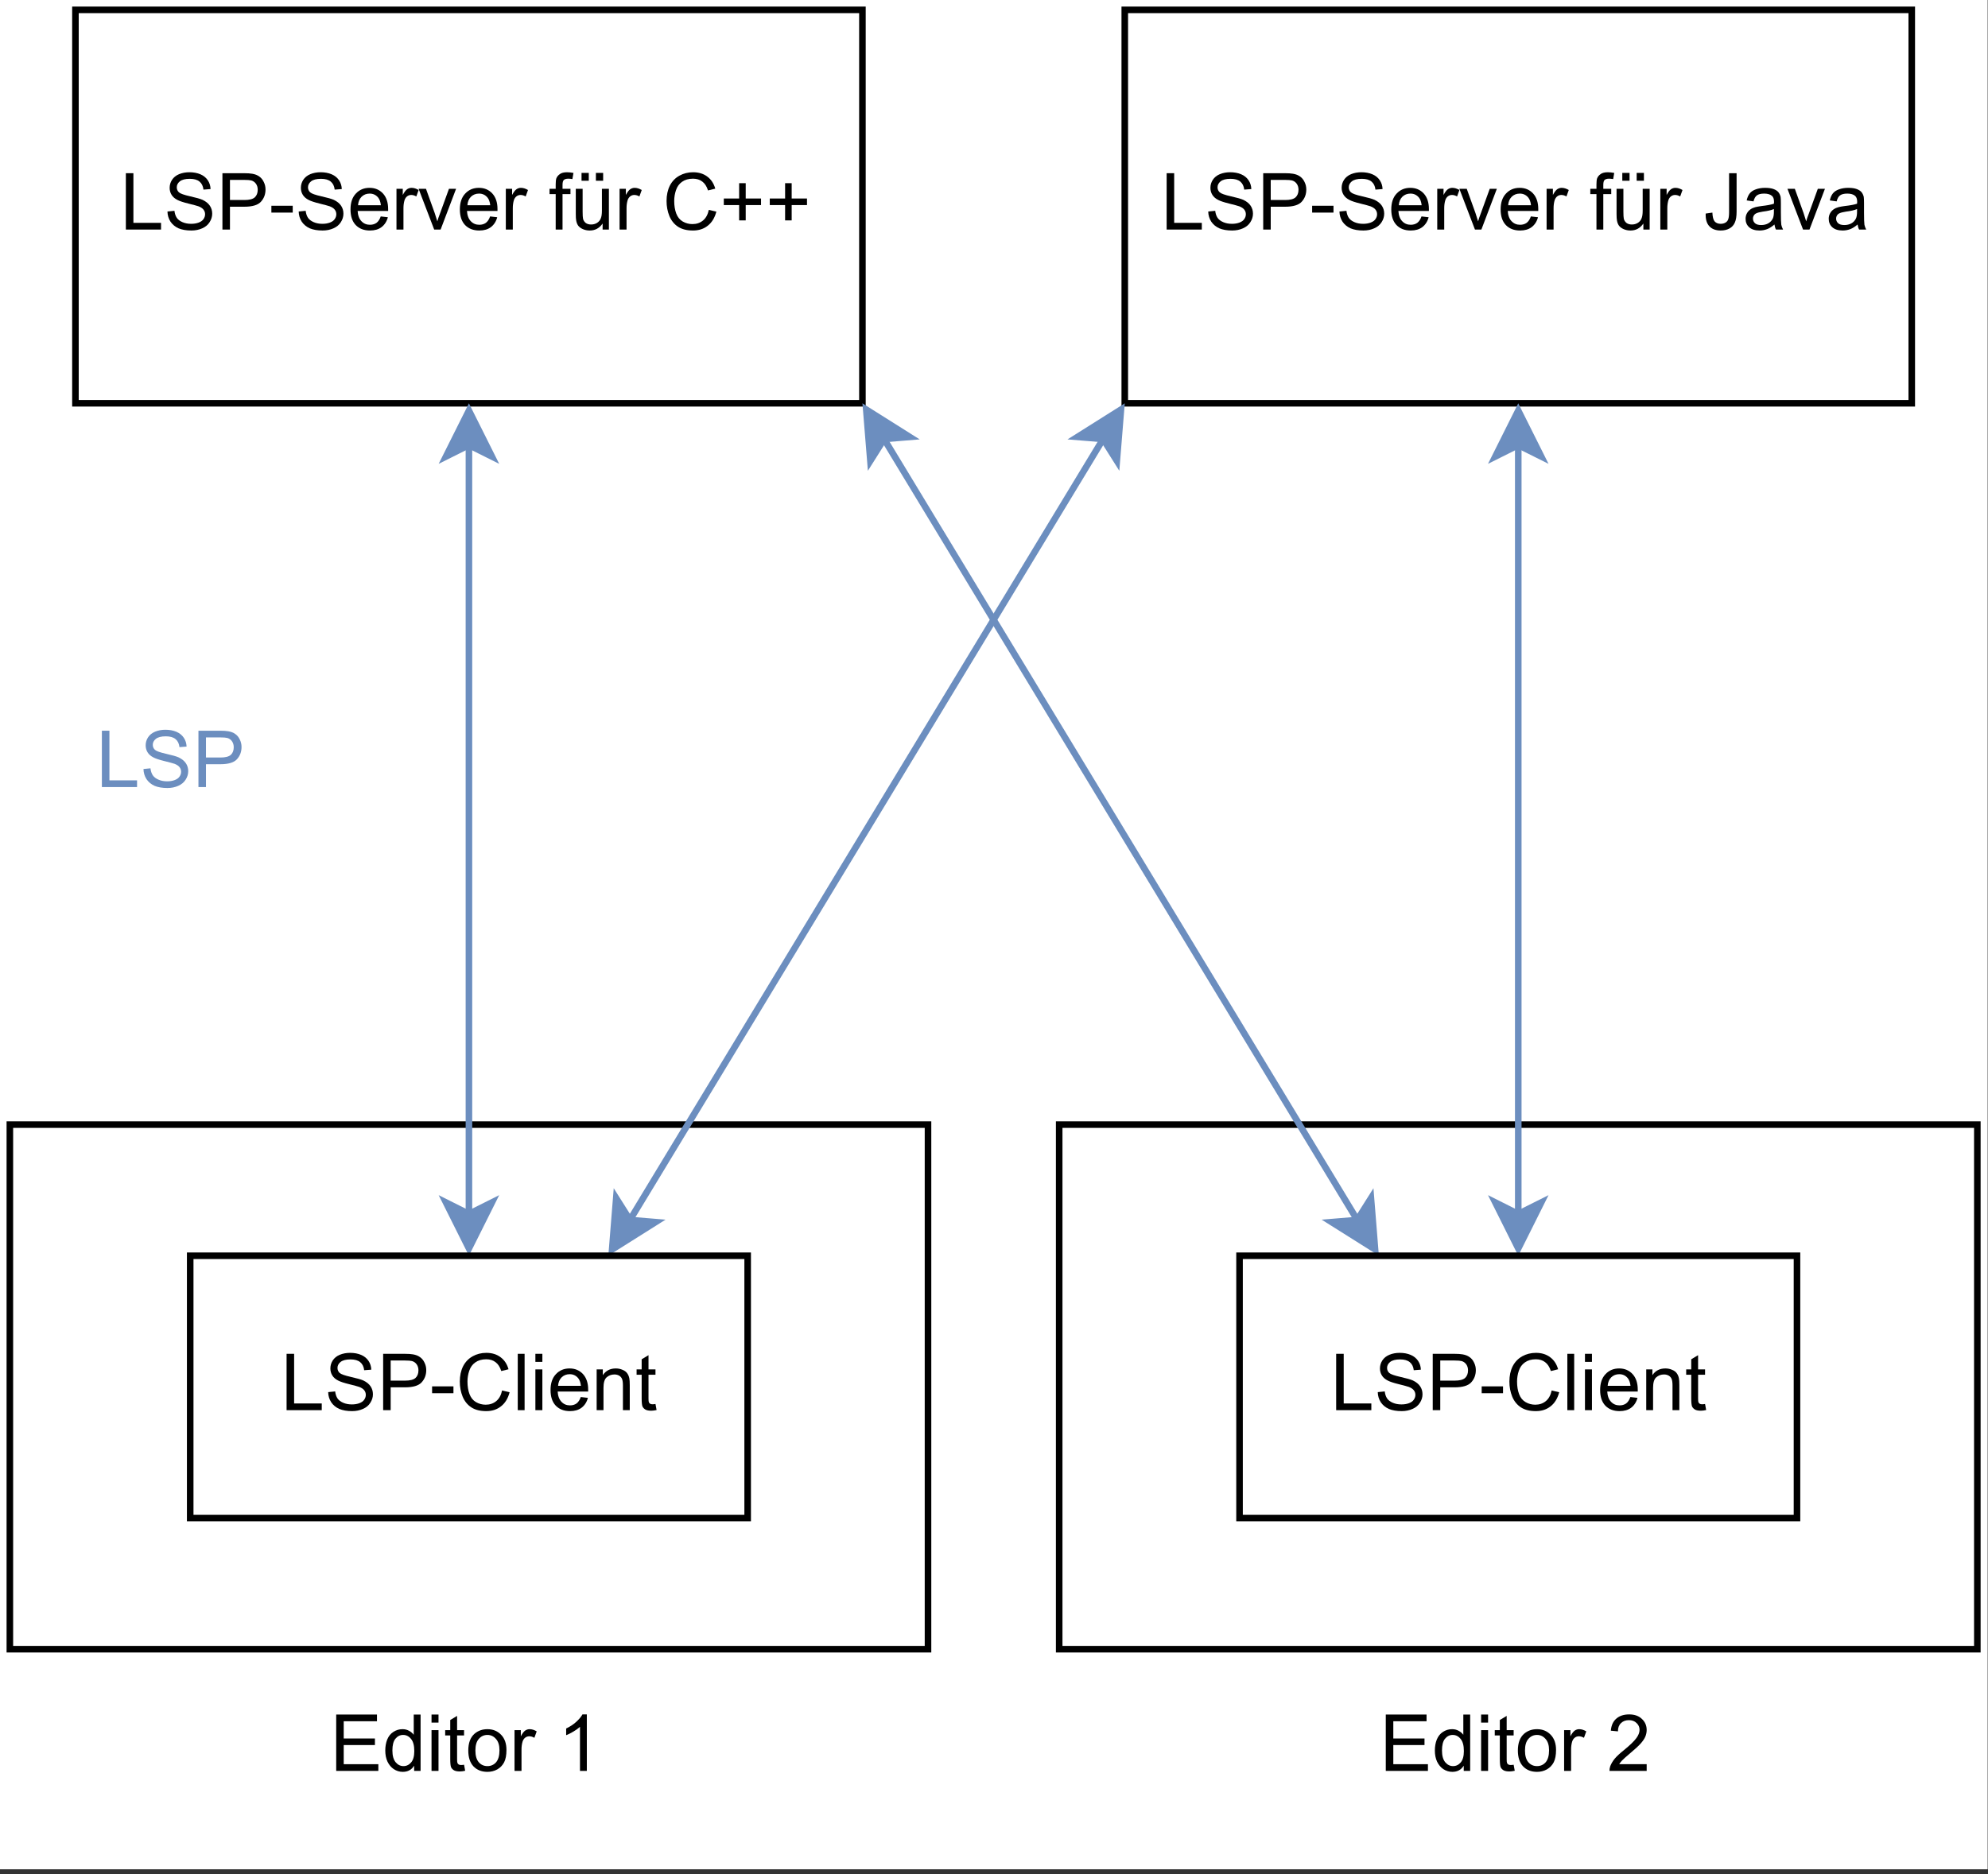 <?xml version="1.0" encoding="UTF-8" standalone="no"?>
<svg 
   width="227.04pt"
   height="214.08pt"
   viewBox="0 0 227.04 214.08"
   version="1.1"
   id="svg285"
   xmlns:xlink="http://www.w3.org/1999/xlink"
   xmlns="http://www.w3.org/2000/svg"
   xmlns:svg="http://www.w3.org/2000/svg" content="%3Cmxfile%20host%3D%22app.diagrams.net%22%20modified%3D%222023-10-11T13%3A18%3A46.807Z%22%20agent%3D%225.0%20(Windows%20NT%2010.0%3B%20Win64%3B%20x64)%20AppleWebKit%2F537.36%20(KHTML%2C%20like%20Gecko)%20Chrome%2F117.0.0.0%20Safari%2F537.36%22%20etag%3D%22RIKNJy0_Oa-Um1oWyjG3%22%20version%3D%2220.2.8%22%20type%3D%22google%22%3E%3Cdiagram%20id%3D%22ri16gYUpEcstOiV0oRjt%22%20name%3D%22Seite-1%22%3E7Vhdb9sgFP01fuxkILGTx9hNN02dNC0Pa58mZojNRkxKyNd%2B%2FSDGsandpmsTxcsmRQr3cLmGc68PGA%2FFs817iefZJ0Eo96BPNh669iAEPQg98%2FPJtkDC3qAAUsmIdaqACftFLehbdMkIXTiOSgiu2NwFE5HnNFEOhqUUa9dtKrj71DlO7RP9CpgkmNOG21dGVFagAxhW%2BAfK0qx8MgiGRc8Ml8428CLDRKxrEBp7KJZCqKI128SUG%2FJKXopxN0%2F07icmaa5eMmB8NyQsDderaJriL%2BTb%2BGHUv%2BoVUVaYL%2B2C7WTVtmRAimVOqAnieyhaZ0zRyRwnpnetc66xTM24toBu2nBUKrp5cp5gv3pdNlTMqJJb7VIO6FvCbMXAgbXXFf%2BgZ7Gsxn3ph23K033oihXdsMT8AUmgQdLt5PPVhEq9TlNTXoy8KDZNHT%2Fa%2Fc7NYeByCEALh7CFw%2BBUHMIXc%2FgRr%2FDZCUSwawSGDU4o0UplTSFVJlKRYz6u0MhlrfK5FWJuufpBldpa2cVLJVwm6YapOzP8Xd9a9zaYaV9v6sa2NHK93NogY96X8YxRDdtZ5biFwlKNjGRrIOF4sWBJCd8wXk5pqpux4ELuSEAE08G08JPiJ631BMmAfp%2Fuy8Gw9XwxaHLFUib0mSQguwNhmVJ1SDGaxSUpx4qt3HkcvVKGB96eN9VB%2BJpC%2BFfLAJ6zDFCr4sacmeWeW19BGGp1qCss8psKO%2Bg3BbZ3KoHtd%2B8ohEDnjkL%2BAVLeJC7wFeICLk1cgr9hjwGgUQf%2FjyOdLZWz7kNBl%2FchhDq3D4Hmp9KYMCXMt1HzrdNLVy4rbuXlIqePytRCmLM0N7WtqdLfYCgyRLIE85HtmDFCdu9tWxrcRB3jRDB09zoUNPMQtGx16GR5aB6g9nloHg0uJg%2Bo37U8tN1RBdywPRVGQvxkr7LBw9Jcp0WV3tagIDX%2FWnzK4Xo6RYSi53Jz%2Bvg6CLbcZqDj5FSb1ZXmrq92MYzGvwE%3D%3C%2Fdiagram%3E%3C%2Fmxfile%3E">
  <rect x="0" y="0" width="227.04" height="214.08" fill="#333333" stroke="none"/>
  <defs
     id="defs77">
    <g
       id="g72">
      <g
         id="glyph-0-0">
        <path
           d="M 1.125 0 L 1.125 -5.609 L 5.609 -5.609 L 5.609 0 Z M 1.266 -0.141 L 5.469 -0.141 L 5.469 -5.469 L 1.266 -5.469 Z M 1.266 -0.141 "
           id="path2" />
      </g>
      <g
         id="glyph-0-1">
        <path
           d="M 0.656 0 L 0.656 -6.438 L 1.516 -6.438 L 1.516 -0.766 L 4.672 -0.766 L 4.672 0 Z M 0.656 0 "
           id="path5" />
      </g>
      <g
         id="glyph-0-2">
        <path
           d="M 0.406 -2.062 L 1.203 -2.141 C 1.242 -1.816 1.332 -1.551 1.469 -1.344 C 1.613 -1.133 1.832 -0.969 2.125 -0.844 C 2.414 -0.719 2.742 -0.656 3.109 -0.656 C 3.43 -0.656 3.719 -0.703 3.969 -0.797 C 4.219 -0.891 4.398 -1.02 4.516 -1.188 C 4.641 -1.363 4.703 -1.551 4.703 -1.75 C 4.703 -1.945 4.645 -2.117 4.531 -2.266 C 4.414 -2.422 4.223 -2.551 3.953 -2.656 C 3.773 -2.719 3.391 -2.82 2.797 -2.969 C 2.211 -3.113 1.801 -3.25 1.562 -3.375 C 1.25 -3.531 1.02 -3.727 0.875 -3.969 C 0.727 -4.207 0.656 -4.473 0.656 -4.766 C 0.656 -5.086 0.742 -5.391 0.922 -5.672 C 1.109 -5.961 1.379 -6.18 1.734 -6.328 C 2.086 -6.473 2.477 -6.547 2.906 -6.547 C 3.383 -6.547 3.805 -6.469 4.172 -6.312 C 4.535 -6.156 4.816 -5.926 5.016 -5.625 C 5.211 -5.332 5.316 -5 5.328 -4.625 L 4.516 -4.562 C 4.473 -4.969 4.32 -5.273 4.062 -5.484 C 3.812 -5.691 3.441 -5.797 2.953 -5.797 C 2.43 -5.797 2.051 -5.695 1.812 -5.5 C 1.582 -5.312 1.469 -5.086 1.469 -4.828 C 1.469 -4.598 1.551 -4.406 1.719 -4.25 C 1.883 -4.102 2.312 -3.953 3 -3.797 C 3.695 -3.641 4.172 -3.504 4.422 -3.391 C 4.797 -3.211 5.07 -2.988 5.25 -2.719 C 5.426 -2.457 5.516 -2.156 5.516 -1.812 C 5.516 -1.469 5.414 -1.145 5.219 -0.844 C 5.031 -0.539 4.75 -0.305 4.375 -0.141 C 4.008 0.023 3.598 0.109 3.141 0.109 C 2.555 0.109 2.066 0.023 1.672 -0.141 C 1.285 -0.316 0.977 -0.57 0.75 -0.906 C 0.531 -1.25 0.414 -1.633 0.406 -2.062 Z M 0.406 -2.062 "
           id="path8" />
      </g>
      <g
         id="glyph-0-3">
        <path
           d="M 0.688 0 L 0.688 -6.438 L 3.125 -6.438 C 3.551 -6.438 3.875 -6.414 4.094 -6.375 C 4.414 -6.32 4.68 -6.219 4.891 -6.062 C 5.109 -5.914 5.281 -5.707 5.406 -5.438 C 5.539 -5.176 5.609 -4.891 5.609 -4.578 C 5.609 -4.023 5.43 -3.555 5.078 -3.172 C 4.734 -2.797 4.102 -2.609 3.188 -2.609 L 1.547 -2.609 L 1.547 0 Z M 1.547 -3.375 L 3.203 -3.375 C 3.754 -3.375 4.145 -3.473 4.375 -3.672 C 4.602 -3.879 4.719 -4.172 4.719 -4.547 C 4.719 -4.816 4.648 -5.047 4.516 -5.234 C 4.379 -5.422 4.203 -5.547 3.984 -5.609 C 3.836 -5.648 3.57 -5.672 3.188 -5.672 L 1.547 -5.672 Z M 1.547 -3.375 "
           id="path11" />
      </g>
      <g
         id="glyph-0-4">
        <path
           d="M 0.281 -1.938 L 0.281 -2.719 L 2.719 -2.719 L 2.719 -1.938 Z M 0.281 -1.938 "
           id="path14" />
      </g>
      <g
         id="glyph-0-5">
        <path
           d="M 3.781 -1.5 L 4.594 -1.406 C 4.469 -0.926 4.227 -0.551 3.875 -0.281 C 3.531 -0.02 3.086 0.109 2.547 0.109 C 1.867 0.109 1.328 -0.098 0.922 -0.516 C 0.523 -0.941 0.328 -1.535 0.328 -2.297 C 0.328 -3.078 0.531 -3.68 0.938 -4.109 C 1.344 -4.547 1.863 -4.766 2.5 -4.766 C 3.125 -4.766 3.633 -4.551 4.031 -4.125 C 4.426 -3.695 4.625 -3.102 4.625 -2.344 C 4.625 -2.289 4.625 -2.219 4.625 -2.125 L 1.141 -2.125 C 1.172 -1.613 1.316 -1.223 1.578 -0.953 C 1.836 -0.68 2.16 -0.547 2.547 -0.547 C 2.836 -0.547 3.086 -0.617 3.297 -0.766 C 3.504 -0.922 3.664 -1.164 3.781 -1.5 Z M 1.188 -2.781 L 3.797 -2.781 C 3.754 -3.164 3.648 -3.457 3.484 -3.656 C 3.234 -3.957 2.91 -4.109 2.516 -4.109 C 2.148 -4.109 1.844 -3.988 1.594 -3.75 C 1.352 -3.508 1.219 -3.188 1.188 -2.781 Z M 1.188 -2.781 "
           id="path17" />
      </g>
      <g
         id="glyph-0-6">
        <path
           d="M 0.578 0 L 0.578 -4.656 L 1.297 -4.656 L 1.297 -3.953 C 1.473 -4.285 1.641 -4.504 1.797 -4.609 C 1.953 -4.711 2.117 -4.766 2.297 -4.766 C 2.566 -4.766 2.836 -4.68 3.109 -4.516 L 2.844 -3.781 C 2.645 -3.895 2.453 -3.953 2.266 -3.953 C 2.086 -3.953 1.93 -3.898 1.797 -3.797 C 1.66 -3.691 1.562 -3.547 1.5 -3.359 C 1.414 -3.078 1.375 -2.77 1.375 -2.438 L 1.375 0 Z M 0.578 0 "
           id="path20" />
      </g>
      <g
         id="glyph-0-7">
        <path
           d="M 1.891 0 L 0.109 -4.656 L 0.953 -4.656 L 1.953 -1.875 C 2.055 -1.57 2.156 -1.258 2.25 -0.938 C 2.312 -1.176 2.41 -1.469 2.547 -1.812 L 3.578 -4.656 L 4.391 -4.656 L 2.625 0 Z M 1.891 0 "
           id="path23" />
      </g>
      <g
         id="glyph-0-8" />
      <g
         id="glyph-0-9">
        <path
           d="M 0.781 0 L 0.781 -4.047 L 0.078 -4.047 L 0.078 -4.656 L 0.781 -4.656 L 0.781 -5.156 C 0.781 -5.469 0.805 -5.703 0.859 -5.859 C 0.941 -6.055 1.078 -6.219 1.266 -6.344 C 1.453 -6.477 1.723 -6.547 2.078 -6.547 C 2.297 -6.547 2.539 -6.52 2.812 -6.469 L 2.688 -5.766 C 2.52 -5.797 2.363 -5.812 2.219 -5.812 C 1.977 -5.812 1.805 -5.758 1.703 -5.656 C 1.609 -5.562 1.562 -5.375 1.562 -5.094 L 1.562 -4.656 L 2.469 -4.656 L 2.469 -4.047 L 1.562 -4.047 L 1.562 0 Z M 0.781 0 "
           id="path27" />
      </g>
      <g
         id="glyph-0-10">
        <path
           d="M 3.641 0 L 3.641 -0.688 C 3.273 -0.156 2.785 0.109 2.172 0.109 C 1.891 0.109 1.629 0.055 1.391 -0.047 C 1.16 -0.148 0.984 -0.281 0.859 -0.438 C 0.742 -0.602 0.664 -0.801 0.625 -1.031 C 0.594 -1.188 0.578 -1.43 0.578 -1.766 L 0.578 -4.656 L 1.359 -4.656 L 1.359 -2.078 C 1.359 -1.66 1.375 -1.379 1.406 -1.234 C 1.457 -1.035 1.562 -0.875 1.719 -0.75 C 1.883 -0.633 2.086 -0.578 2.328 -0.578 C 2.566 -0.578 2.785 -0.633 2.984 -0.75 C 3.191 -0.875 3.336 -1.039 3.422 -1.25 C 3.516 -1.457 3.562 -1.758 3.562 -2.156 L 3.562 -4.656 L 4.359 -4.656 L 4.359 0 Z M 1.234 -5.578 L 1.234 -6.469 L 2.062 -6.469 L 2.062 -5.578 Z M 2.875 -5.578 L 2.875 -6.469 L 3.703 -6.469 L 3.703 -5.578 Z M 2.875 -5.578 "
           id="path30" />
      </g>
      <g
         id="glyph-0-11">
        <path
           d="M 5.281 -2.25 L 6.141 -2.047 C 5.953 -1.336 5.625 -0.801 5.156 -0.438 C 4.695 -0.07 4.133 0.109 3.469 0.109 C 2.781 0.109 2.219 -0.031 1.781 -0.312 C 1.344 -0.594 1.008 -1 0.781 -1.531 C 0.562 -2.07 0.453 -2.648 0.453 -3.266 C 0.453 -3.93 0.578 -4.516 0.828 -5.016 C 1.086 -5.516 1.453 -5.895 1.922 -6.156 C 2.391 -6.414 2.91 -6.547 3.484 -6.547 C 4.129 -6.547 4.672 -6.379 5.109 -6.047 C 5.547 -5.723 5.848 -5.266 6.016 -4.672 L 5.188 -4.469 C 5.039 -4.938 4.82 -5.273 4.531 -5.484 C 4.25 -5.703 3.895 -5.812 3.469 -5.812 C 2.969 -5.812 2.551 -5.691 2.219 -5.453 C 1.895 -5.223 1.664 -4.906 1.531 -4.5 C 1.395 -4.102 1.328 -3.691 1.328 -3.266 C 1.328 -2.723 1.406 -2.242 1.562 -1.828 C 1.719 -1.422 1.961 -1.117 2.297 -0.922 C 2.641 -0.723 3.008 -0.625 3.406 -0.625 C 3.875 -0.625 4.273 -0.758 4.609 -1.031 C 4.941 -1.301 5.164 -1.707 5.281 -2.25 Z M 5.281 -2.25 "
           id="path33" />
      </g>
      <g
         id="glyph-0-12">
        <path
           d="M 2.25 -1.047 L 2.25 -2.797 L 0.5 -2.797 L 0.5 -3.547 L 2.25 -3.547 L 2.25 -5.297 L 3 -5.297 L 3 -3.547 L 4.75 -3.547 L 4.75 -2.797 L 3 -2.797 L 3 -1.047 Z M 2.25 -1.047 "
           id="path36" />
      </g>
      <g
         id="glyph-0-13">
        <path
           d="M 0.266 -1.828 L 1.031 -1.938 C 1.051 -1.438 1.141 -1.098 1.297 -0.922 C 1.461 -0.742 1.691 -0.656 1.984 -0.656 C 2.191 -0.656 2.375 -0.703 2.531 -0.797 C 2.688 -0.891 2.789 -1.02 2.844 -1.188 C 2.906 -1.363 2.938 -1.633 2.938 -2 L 2.938 -6.438 L 3.797 -6.438 L 3.797 -2.047 C 3.797 -1.504 3.727 -1.086 3.594 -0.797 C 3.469 -0.504 3.266 -0.281 2.984 -0.125 C 2.703 0.031 2.367 0.109 1.984 0.109 C 1.422 0.109 0.988 -0.051 0.688 -0.375 C 0.383 -0.695 0.242 -1.18 0.266 -1.828 Z M 0.266 -1.828 "
           id="path39" />
      </g>
      <g
         id="glyph-0-14">
        <path
           d="M 3.625 -0.578 C 3.332 -0.328 3.051 -0.148 2.781 -0.047 C 2.508 0.055 2.223 0.109 1.922 0.109 C 1.41 0.109 1.016 -0.016 0.734 -0.266 C 0.461 -0.516 0.328 -0.836 0.328 -1.234 C 0.328 -1.461 0.379 -1.672 0.484 -1.859 C 0.586 -2.047 0.723 -2.195 0.891 -2.312 C 1.055 -2.426 1.242 -2.508 1.453 -2.562 C 1.609 -2.602 1.844 -2.645 2.156 -2.688 C 2.789 -2.758 3.258 -2.848 3.562 -2.953 C 3.57 -3.066 3.578 -3.133 3.578 -3.156 C 3.578 -3.477 3.5 -3.707 3.344 -3.844 C 3.145 -4.02 2.848 -4.109 2.453 -4.109 C 2.078 -4.109 1.801 -4.039 1.625 -3.906 C 1.445 -3.781 1.316 -3.551 1.234 -3.219 L 0.453 -3.328 C 0.523 -3.66 0.641 -3.926 0.797 -4.125 C 0.961 -4.332 1.195 -4.488 1.5 -4.594 C 1.812 -4.707 2.164 -4.766 2.562 -4.766 C 2.957 -4.766 3.281 -4.719 3.531 -4.625 C 3.781 -4.531 3.961 -4.41 4.078 -4.266 C 4.191 -4.129 4.273 -3.953 4.328 -3.734 C 4.348 -3.598 4.359 -3.352 4.359 -3 L 4.359 -1.953 C 4.359 -1.211 4.375 -0.742 4.406 -0.547 C 4.445 -0.359 4.516 -0.176 4.609 0 L 3.797 0 C 3.711 -0.164 3.656 -0.359 3.625 -0.578 Z M 3.562 -2.344 C 3.281 -2.219 2.852 -2.117 2.281 -2.047 C 1.957 -1.992 1.727 -1.938 1.594 -1.875 C 1.457 -1.82 1.352 -1.738 1.281 -1.625 C 1.207 -1.508 1.172 -1.383 1.172 -1.25 C 1.172 -1.039 1.25 -0.863 1.406 -0.719 C 1.562 -0.582 1.797 -0.516 2.109 -0.516 C 2.41 -0.516 2.676 -0.578 2.906 -0.703 C 3.145 -0.836 3.32 -1.023 3.438 -1.266 C 3.52 -1.441 3.562 -1.703 3.562 -2.047 Z M 3.562 -2.344 "
           id="path42" />
      </g>
      <g
         id="glyph-0-15">
        <path
           d="M 0.578 0 L 0.578 -6.438 L 1.359 -6.438 L 1.359 0 Z M 0.578 0 "
           id="path45" />
      </g>
      <g
         id="glyph-0-16">
        <path
           d="M 0.594 -5.516 L 0.594 -6.438 L 1.391 -6.438 L 1.391 -5.516 Z M 0.594 0 L 0.594 -4.656 L 1.391 -4.656 L 1.391 0 Z M 0.594 0 "
           id="path48" />
      </g>
      <g
         id="glyph-0-17">
        <path
           d="M 0.594 0 L 0.594 -4.656 L 1.297 -4.656 L 1.297 -4 C 1.641 -4.508 2.133 -4.766 2.781 -4.766 C 3.062 -4.766 3.316 -4.711 3.547 -4.609 C 3.785 -4.516 3.961 -4.383 4.078 -4.219 C 4.203 -4.051 4.285 -3.852 4.328 -3.625 C 4.359 -3.477 4.375 -3.223 4.375 -2.859 L 4.375 0 L 3.594 0 L 3.594 -2.828 C 3.594 -3.148 3.562 -3.391 3.5 -3.547 C 3.438 -3.711 3.328 -3.844 3.172 -3.938 C 3.016 -4.031 2.832 -4.078 2.625 -4.078 C 2.281 -4.078 1.984 -3.969 1.734 -3.75 C 1.492 -3.539 1.375 -3.141 1.375 -2.547 L 1.375 0 Z M 0.594 0 "
           id="path51" />
      </g>
      <g
         id="glyph-0-18">
        <path
           d="M 2.312 -0.703 L 2.438 -0.016 C 2.207 0.035 2.004 0.062 1.828 0.062 C 1.547 0.062 1.328 0.02 1.172 -0.062 C 1.016 -0.156 0.898 -0.273 0.828 -0.422 C 0.766 -0.578 0.734 -0.891 0.734 -1.359 L 0.734 -4.047 L 0.156 -4.047 L 0.156 -4.656 L 0.734 -4.656 L 0.734 -5.812 L 1.516 -6.281 L 1.516 -4.656 L 2.312 -4.656 L 2.312 -4.047 L 1.516 -4.047 L 1.516 -1.328 C 1.516 -1.098 1.531 -0.953 1.562 -0.891 C 1.594 -0.828 1.641 -0.773 1.703 -0.734 C 1.766 -0.691 1.852 -0.672 1.969 -0.672 C 2.051 -0.672 2.164 -0.68 2.312 -0.703 Z M 2.312 -0.703 "
           id="path54" />
      </g>
      <g
         id="glyph-0-19">
        <path
           d="M 0.703 0 L 0.703 -6.438 L 5.359 -6.438 L 5.359 -5.672 L 1.562 -5.672 L 1.562 -3.703 L 5.125 -3.703 L 5.125 -2.953 L 1.562 -2.953 L 1.562 -0.766 L 5.516 -0.766 L 5.516 0 Z M 0.703 0 "
           id="path57" />
      </g>
      <g
         id="glyph-0-20">
        <path
           d="M 3.609 0 L 3.609 -0.594 C 3.316 -0.125 2.883 0.109 2.312 0.109 C 1.938 0.109 1.594 0.004 1.281 -0.203 C 0.977 -0.41 0.738 -0.695 0.562 -1.062 C 0.395 -1.426 0.312 -1.848 0.312 -2.328 C 0.312 -2.785 0.383 -3.203 0.531 -3.578 C 0.688 -3.961 0.922 -4.254 1.234 -4.453 C 1.547 -4.66 1.895 -4.766 2.281 -4.766 C 2.562 -4.766 2.812 -4.703 3.031 -4.578 C 3.25 -4.461 3.426 -4.312 3.562 -4.125 L 3.562 -6.438 L 4.344 -6.438 L 4.344 0 Z M 1.125 -2.328 C 1.125 -1.734 1.25 -1.285 1.5 -0.984 C 1.75 -0.691 2.047 -0.547 2.391 -0.547 C 2.734 -0.547 3.023 -0.688 3.266 -0.969 C 3.504 -1.25 3.625 -1.68 3.625 -2.266 C 3.625 -2.898 3.5 -3.363 3.25 -3.656 C 3.008 -3.957 2.707 -4.109 2.344 -4.109 C 2 -4.109 1.707 -3.961 1.469 -3.672 C 1.238 -3.391 1.125 -2.941 1.125 -2.328 Z M 1.125 -2.328 "
           id="path60" />
      </g>
      <g
         id="glyph-0-21">
        <path
           d="M 0.297 -2.328 C 0.297 -3.191 0.535 -3.832 1.016 -4.25 C 1.422 -4.594 1.91 -4.766 2.484 -4.766 C 3.117 -4.766 3.641 -4.551 4.047 -4.125 C 4.453 -3.707 4.656 -3.129 4.656 -2.391 C 4.656 -1.797 4.566 -1.328 4.391 -0.984 C 4.211 -0.641 3.953 -0.367 3.609 -0.172 C 3.266 0.016 2.891 0.109 2.484 0.109 C 1.828 0.109 1.297 -0.098 0.891 -0.516 C 0.492 -0.941 0.297 -1.547 0.297 -2.328 Z M 1.109 -2.328 C 1.109 -1.734 1.238 -1.285 1.5 -0.984 C 1.758 -0.691 2.086 -0.547 2.484 -0.547 C 2.879 -0.547 3.207 -0.691 3.469 -0.984 C 3.727 -1.285 3.859 -1.742 3.859 -2.359 C 3.859 -2.93 3.723 -3.363 3.453 -3.656 C 3.191 -3.957 2.867 -4.109 2.484 -4.109 C 2.086 -4.109 1.758 -3.957 1.5 -3.656 C 1.238 -3.363 1.109 -2.922 1.109 -2.328 Z M 1.109 -2.328 "
           id="path63" />
      </g>
      <g
         id="glyph-0-22">
        <path
           d="M 3.344 0 L 2.562 0 L 2.562 -5.031 C 2.363 -4.852 2.109 -4.672 1.797 -4.484 C 1.492 -4.305 1.223 -4.172 0.984 -4.078 L 0.984 -4.844 C 1.422 -5.051 1.801 -5.301 2.125 -5.594 C 2.457 -5.895 2.695 -6.18 2.844 -6.453 L 3.344 -6.453 Z M 3.344 0 "
           id="path66" />
      </g>
      <g
         id="glyph-0-23">
        <path
           d="M 4.516 -0.766 L 4.516 0 L 0.266 0 C 0.266 -0.188 0.297 -0.367 0.359 -0.547 C 0.473 -0.836 0.645 -1.125 0.875 -1.406 C 1.113 -1.688 1.461 -2.008 1.922 -2.375 C 2.617 -2.945 3.086 -3.398 3.328 -3.734 C 3.578 -4.066 3.703 -4.383 3.703 -4.688 C 3.703 -5 3.586 -5.258 3.359 -5.469 C 3.141 -5.688 2.848 -5.797 2.484 -5.797 C 2.109 -5.797 1.805 -5.68 1.578 -5.453 C 1.348 -5.234 1.234 -4.922 1.234 -4.516 L 0.422 -4.594 C 0.473 -5.195 0.68 -5.656 1.047 -5.969 C 1.41 -6.289 1.898 -6.453 2.516 -6.453 C 3.129 -6.453 3.613 -6.281 3.969 -5.938 C 4.332 -5.602 4.516 -5.18 4.516 -4.672 C 4.516 -4.41 4.461 -4.156 4.359 -3.906 C 4.254 -3.664 4.078 -3.406 3.828 -3.125 C 3.586 -2.852 3.18 -2.477 2.609 -2 C 2.141 -1.602 1.836 -1.332 1.703 -1.188 C 1.566 -1.039 1.457 -0.898 1.375 -0.766 Z M 4.516 -0.766 "
           id="path69" />
      </g>
    </g>
    <clipPath
       id="clip-0">
      <path
         clip-rule="nonzero"
         d="M 0 0 L 227 0 L 227 213.516 L 0 213.516 Z M 0 0 "
         id="path74" />
    </clipPath>
  </defs>
  <g
     clip-path="url(#clip-0)"
     id="g81">
    <path
       fill-rule="nonzero"
       fill="#ffffff"
       fill-opacity="1"
       d="M 0,0 H 227 V 213.516 H 0 Z m 0,0"
       id="path79" />
  </g>
  <path
     fill-rule="nonzero"
     fill="rgb(100%, 100%, 100%)"
     fill-opacity="1"
     stroke-width="1"
     stroke-linecap="butt"
     stroke-linejoin="miter"
     stroke="rgb(0%, 0%, 0%)"
     stroke-opacity="1"
     stroke-miterlimit="4"
     d="M 1.002 171.001 L 140.999 171.001 L 140.999 251.001 L 1.002 251.001 Z M 1.002 171.001 "
     transform="matrix(0.749, 0, 0, 0.749, 0.375, 0.375)"
     id="path83" />
  <path
     fill-rule="nonzero"
     fill="rgb(100%, 100%, 100%)"
     fill-opacity="1"
     stroke-width="1"
     stroke-linecap="butt"
     stroke-linejoin="miter"
     stroke="rgb(0%, 0%, 0%)"
     stroke-opacity="1"
     stroke-miterlimit="4"
     d="M 11.002 1.002 L 130.999 1.002 L 130.999 61 L 11.002 61 Z M 11.002 1.002 "
     transform="matrix(0.749, 0, 0, 0.749, 0.375, 0.375)"
     id="path85" />
  <g
     fill="#000000"
     fill-opacity="1"
     id="g123">
    <use
       xlink:href="#glyph-0-1"
       x="13.719"
       y="26.221"
       id="use87" />
    <use
       xlink:href="#glyph-0-2"
       x="18.719"
       y="26.221"
       id="use89" />
    <use
       xlink:href="#glyph-0-3"
       x="24.715"
       y="26.221"
       id="use91" />
    <use
       xlink:href="#glyph-0-4"
       x="30.712"
       y="26.221"
       id="use93" />
    <use
       xlink:href="#glyph-0-2"
       x="33.706"
       y="26.221"
       id="use95" />
    <use
       xlink:href="#glyph-0-5"
       x="39.702"
       y="26.221"
       id="use97" />
    <use
       xlink:href="#glyph-0-6"
       x="44.702"
       y="26.221"
       id="use99" />
    <use
       xlink:href="#glyph-0-7"
       x="47.696"
       y="26.221"
       id="use101" />
    <use
       xlink:href="#glyph-0-5"
       x="52.191"
       y="26.221"
       id="use103" />
    <use
       xlink:href="#glyph-0-6"
       x="57.19"
       y="26.221"
       id="use105" />
    <use
       xlink:href="#glyph-0-8"
       x="60.184"
       y="26.221"
       id="use107" />
    <use
       xlink:href="#glyph-0-9"
       x="62.682"
       y="26.221"
       id="use109" />
    <use
       xlink:href="#glyph-0-10"
       x="65.18"
       y="26.221"
       id="use111" />
    <use
       xlink:href="#glyph-0-6"
       x="70.18"
       y="26.221"
       id="use113" />
    <use
       xlink:href="#glyph-0-8"
       x="73.173"
       y="26.221"
       id="use115" />
    <use
       xlink:href="#glyph-0-11"
       x="75.671"
       y="26.221"
       id="use117" />
    <use
       xlink:href="#glyph-0-12"
       x="82.163"
       y="26.221"
       id="use119" />
    <use
       xlink:href="#glyph-0-12"
       x="87.413"
       y="26.221"
       id="use121" />
  </g>
  <path
     fill-rule="nonzero"
     fill="rgb(100%, 100%, 100%)"
     fill-opacity="1"
     stroke-width="1"
     stroke-linecap="butt"
     stroke-linejoin="miter"
     stroke="rgb(0%, 0%, 0%)"
     stroke-opacity="1"
     stroke-miterlimit="4"
     d="M 171.001 1.002 L 290.998 1.002 L 290.998 61 L 171.001 61 Z M 171.001 1.002 "
     transform="matrix(0.749, 0, 0, 0.749, 0.375, 0.375)"
     id="path125" />
  <g
     fill="#000000"
     fill-opacity="1"
     id="g165">
    <use
       xlink:href="#glyph-0-1"
       x="132.581"
       y="26.221"
       id="use127" />
    <use
       xlink:href="#glyph-0-2"
       x="137.58"
       y="26.221"
       id="use129" />
    <use
       xlink:href="#glyph-0-3"
       x="143.577"
       y="26.221"
       id="use131" />
    <use
       xlink:href="#glyph-0-4"
       x="149.573"
       y="26.221"
       id="use133" />
    <use
       xlink:href="#glyph-0-2"
       x="152.567"
       y="26.221"
       id="use135" />
    <use
       xlink:href="#glyph-0-5"
       x="158.563"
       y="26.221"
       id="use137" />
    <use
       xlink:href="#glyph-0-6"
       x="163.563"
       y="26.221"
       id="use139" />
    <use
       xlink:href="#glyph-0-7"
       x="166.557"
       y="26.221"
       id="use141" />
    <use
       xlink:href="#glyph-0-5"
       x="171.052"
       y="26.221"
       id="use143" />
    <use
       xlink:href="#glyph-0-6"
       x="176.052"
       y="26.221"
       id="use145" />
    <use
       xlink:href="#glyph-0-8"
       x="179.045"
       y="26.221"
       id="use147" />
    <use
       xlink:href="#glyph-0-9"
       x="181.543"
       y="26.221"
       id="use149" />
    <use
       xlink:href="#glyph-0-10"
       x="184.041"
       y="26.221"
       id="use151" />
    <use
       xlink:href="#glyph-0-6"
       x="189.041"
       y="26.221"
       id="use153" />
    <use
       xlink:href="#glyph-0-8"
       x="192.035"
       y="26.221"
       id="use155" />
    <use
       xlink:href="#glyph-0-13"
       x="194.532"
       y="26.221"
       id="use157" />
    <use
       xlink:href="#glyph-0-14"
       x="199.027"
       y="26.221"
       id="use159" />
    <use
       xlink:href="#glyph-0-7"
       x="204.027"
       y="26.221"
       id="use161" />
    <use
       xlink:href="#glyph-0-14"
       x="208.522"
       y="26.221"
       id="use163" />
  </g>
  <path
     fill="none"
     stroke-width="1"
     stroke-linecap="butt"
     stroke-linejoin="miter"
     stroke="rgb(42.349%, 55.688%, 74.899%)"
     stroke-opacity="1"
     stroke-miterlimit="10"
     d="M 71.001 184.631 L 71.001 67.372 "
     transform="matrix(0.749, 0, 0, 0.749, 0.375, 0.375)"
     id="path167" />
  <path
     fill-rule="nonzero"
     fill="rgb(42.349%, 55.688%, 74.899%)"
     fill-opacity="1"
     stroke-width="1"
     stroke-linecap="butt"
     stroke-linejoin="miter"
     stroke="rgb(42.349%, 55.688%, 74.899%)"
     stroke-opacity="1"
     stroke-miterlimit="10"
     d="M 71.001 189.881 L 67.502 182.879 L 71.001 184.631 L 74.499 182.879 Z M 71.001 189.881 "
     transform="matrix(0.749, 0, 0, 0.749, 0.375, 0.375)"
     id="path169" />
  <path
     fill-rule="nonzero"
     fill="rgb(42.349%, 55.688%, 74.899%)"
     fill-opacity="1"
     stroke-width="1"
     stroke-linecap="butt"
     stroke-linejoin="miter"
     stroke="rgb(42.349%, 55.688%, 74.899%)"
     stroke-opacity="1"
     stroke-miterlimit="10"
     d="M 71.001 62.121 L 74.499 69.118 L 71.001 67.372 L 67.502 69.118 Z M 71.001 62.121 "
     transform="matrix(0.749, 0, 0, 0.749, 0.375, 0.375)"
     id="path171" />
  <path
     fill="none"
     stroke-width="1"
     stroke-linecap="butt"
     stroke-linejoin="miter"
     stroke="rgb(42.349%, 55.688%, 74.899%)"
     stroke-opacity="1"
     stroke-miterlimit="10"
     d="M 95.548 185.548 L 167.701 66.449 "
     transform="matrix(0.749, 0, 0, 0.749, 0.375, 0.375)"
     id="path173" />
  <path
     fill-rule="nonzero"
     fill="rgb(42.349%, 55.688%, 74.899%)"
     fill-opacity="1"
     stroke-width="1"
     stroke-linecap="butt"
     stroke-linejoin="miter"
     stroke="rgb(42.349%, 55.688%, 74.899%)"
     stroke-opacity="1"
     stroke-miterlimit="10"
     d="M 92.832 190.038 L 93.458 182.238 L 95.548 185.548 L 99.449 185.872 Z M 92.832 190.038 "
     transform="matrix(0.749, 0, 0, 0.749, 0.375, 0.375)"
     id="path175" />
  <path
     fill-rule="nonzero"
     fill="rgb(42.349%, 55.688%, 74.899%)"
     fill-opacity="1"
     stroke-width="1"
     stroke-linecap="butt"
     stroke-linejoin="miter"
     stroke="rgb(42.349%, 55.688%, 74.899%)"
     stroke-opacity="1"
     stroke-miterlimit="10"
     d="M 170.422 61.959 L 169.792 69.76 L 167.701 66.449 L 163.801 66.131 Z M 170.422 61.959 "
     transform="matrix(0.749, 0, 0, 0.749, 0.375, 0.375)"
     id="path177" />
  <path
     fill-rule="nonzero"
     fill="rgb(100%, 100%, 100%)"
     fill-opacity="1"
     stroke-width="1"
     stroke-linecap="butt"
     stroke-linejoin="miter"
     stroke="rgb(0%, 0%, 0%)"
     stroke-opacity="1"
     stroke-miterlimit="4"
     d="M 28.501 191.002 L 113.5 191.002 L 113.5 230.999 L 28.501 230.999 Z M 28.501 191.002 "
     transform="matrix(0.749, 0, 0, 0.749, 0.375, 0.375)"
     id="path179" />
  <g
     fill="#000000"
     fill-opacity="1"
     id="g201">
    <use
       xlink:href="#glyph-0-1"
       x="32.074"
       y="161.073"
       id="use181" />
    <use
       xlink:href="#glyph-0-2"
       x="37.074"
       y="161.073"
       id="use183" />
    <use
       xlink:href="#glyph-0-3"
       x="43.07"
       y="161.073"
       id="use185" />
    <use
       xlink:href="#glyph-0-4"
       x="49.067"
       y="161.073"
       id="use187" />
    <use
       xlink:href="#glyph-0-11"
       x="52.06"
       y="161.073"
       id="use189" />
    <use
       xlink:href="#glyph-0-15"
       x="58.553"
       y="161.073"
       id="use191" />
    <use
       xlink:href="#glyph-0-16"
       x="60.55"
       y="161.073"
       id="use193" />
    <use
       xlink:href="#glyph-0-5"
       x="62.547"
       y="161.073"
       id="use195" />
    <use
       xlink:href="#glyph-0-17"
       x="67.547"
       y="161.073"
       id="use197" />
    <use
       xlink:href="#glyph-0-18"
       x="72.547"
       y="161.073"
       id="use199" />
  </g>
  <path
     fill-rule="nonzero"
     fill="rgb(100%, 100%, 100%)"
     fill-opacity="1"
     stroke-width="1"
     stroke-linecap="butt"
     stroke-linejoin="miter"
     stroke="rgb(0%, 0%, 0%)"
     stroke-opacity="1"
     stroke-miterlimit="4"
     d="M 161.001 171.001 L 300.998 171.001 L 300.998 251.001 L 161.001 251.001 Z M 161.001 171.001 "
     transform="matrix(0.749, 0, 0, 0.749, 0.375, 0.375)"
     id="path203" />
  <path
     fill="none"
     stroke-width="1"
     stroke-linecap="butt"
     stroke-linejoin="miter"
     stroke="rgb(42.349%, 55.688%, 74.899%)"
     stroke-opacity="1"
     stroke-miterlimit="10"
     d="M 206.452 185.548 L 134.299 66.449 "
     transform="matrix(0.749, 0, 0, 0.749, 0.375, 0.375)"
     id="path205" />
  <path
     fill-rule="nonzero"
     fill="rgb(42.349%, 55.688%, 74.899%)"
     fill-opacity="1"
     stroke-width="1"
     stroke-linecap="butt"
     stroke-linejoin="miter"
     stroke="rgb(42.349%, 55.688%, 74.899%)"
     stroke-opacity="1"
     stroke-miterlimit="10"
     d="M 209.168 190.038 L 202.552 185.872 L 206.452 185.548 L 208.542 182.238 Z M 209.168 190.038 "
     transform="matrix(0.749, 0, 0, 0.749, 0.375, 0.375)"
     id="path207" />
  <path
     fill-rule="nonzero"
     fill="rgb(42.349%, 55.688%, 74.899%)"
     fill-opacity="1"
     stroke-width="1"
     stroke-linecap="butt"
     stroke-linejoin="miter"
     stroke="rgb(42.349%, 55.688%, 74.899%)"
     stroke-opacity="1"
     stroke-miterlimit="10"
     d="M 131.578 61.959 L 138.199 66.131 L 134.299 66.449 L 132.209 69.76 Z M 131.578 61.959 "
     transform="matrix(0.749, 0, 0, 0.749, 0.375, 0.375)"
     id="path209" />
  <path
     fill="none"
     stroke-width="1"
     stroke-linecap="butt"
     stroke-linejoin="miter"
     stroke="rgb(42.349%, 55.688%, 74.899%)"
     stroke-opacity="1"
     stroke-miterlimit="10"
     d="M 230.999 184.631 L 230.999 67.372 "
     transform="matrix(0.749, 0, 0, 0.749, 0.375, 0.375)"
     id="path211" />
  <path
     fill-rule="nonzero"
     fill="rgb(42.349%, 55.688%, 74.899%)"
     fill-opacity="1"
     stroke-width="1"
     stroke-linecap="butt"
     stroke-linejoin="miter"
     stroke="rgb(42.349%, 55.688%, 74.899%)"
     stroke-opacity="1"
     stroke-miterlimit="10"
     d="M 230.999 189.881 L 227.501 182.879 L 230.999 184.631 L 234.498 182.879 Z M 230.999 189.881 "
     transform="matrix(0.749, 0, 0, 0.749, 0.375, 0.375)"
     id="path213" />
  <path
     fill-rule="nonzero"
     fill="rgb(42.349%, 55.688%, 74.899%)"
     fill-opacity="1"
     stroke-width="1"
     stroke-linecap="butt"
     stroke-linejoin="miter"
     stroke="rgb(42.349%, 55.688%, 74.899%)"
     stroke-opacity="1"
     stroke-miterlimit="10"
     d="M 230.999 62.121 L 234.498 69.118 L 230.999 67.372 L 227.501 69.118 Z M 230.999 62.121 "
     transform="matrix(0.749, 0, 0, 0.749, 0.375, 0.375)"
     id="path215" />
  <path
     fill-rule="nonzero"
     fill="rgb(100%, 100%, 100%)"
     fill-opacity="1"
     stroke-width="1"
     stroke-linecap="butt"
     stroke-linejoin="miter"
     stroke="rgb(0%, 0%, 0%)"
     stroke-opacity="1"
     stroke-miterlimit="4"
     d="M 188.5 191.002 L 273.499 191.002 L 273.499 230.999 L 188.5 230.999 Z M 188.5 191.002 "
     transform="matrix(0.749, 0, 0, 0.749, 0.375, 0.375)"
     id="path217" />
  <g
     fill="#000000"
     fill-opacity="1"
     id="g239">
    <use
       xlink:href="#glyph-0-1"
       x="151.942"
       y="161.073"
       id="use219" />
    <use
       xlink:href="#glyph-0-2"
       x="156.942"
       y="161.073"
       id="use221" />
    <use
       xlink:href="#glyph-0-3"
       x="162.938"
       y="161.073"
       id="use223" />
    <use
       xlink:href="#glyph-0-4"
       x="168.935"
       y="161.073"
       id="use225" />
    <use
       xlink:href="#glyph-0-11"
       x="171.928"
       y="161.073"
       id="use227" />
    <use
       xlink:href="#glyph-0-15"
       x="178.421"
       y="161.073"
       id="use229" />
    <use
       xlink:href="#glyph-0-16"
       x="180.418"
       y="161.073"
       id="use231" />
    <use
       xlink:href="#glyph-0-5"
       x="182.415"
       y="161.073"
       id="use233" />
    <use
       xlink:href="#glyph-0-17"
       x="187.415"
       y="161.073"
       id="use235" />
    <use
       xlink:href="#glyph-0-18"
       x="192.415"
       y="161.073"
       id="use237" />
  </g>
  <g
     fill="#000000"
     fill-opacity="1"
     id="g257">
    <use
       xlink:href="#glyph-0-19"
       x="37.693"
       y="202.277"
       id="use241" />
    <use
       xlink:href="#glyph-0-20"
       x="43.689"
       y="202.277"
       id="use243" />
    <use
       xlink:href="#glyph-0-16"
       x="48.689"
       y="202.277"
       id="use245" />
    <use
       xlink:href="#glyph-0-18"
       x="50.686"
       y="202.277"
       id="use247" />
    <use
       xlink:href="#glyph-0-21"
       x="53.184"
       y="202.277"
       id="use249" />
    <use
       xlink:href="#glyph-0-6"
       x="58.184"
       y="202.277"
       id="use251" />
    <use
       xlink:href="#glyph-0-8"
       x="61.178"
       y="202.277"
       id="use253" />
    <use
       xlink:href="#glyph-0-22"
       x="63.675"
       y="202.277"
       id="use255" />
  </g>
  <g
     fill="#000000"
     fill-opacity="1"
     id="g275">
    <use
       xlink:href="#glyph-0-19"
       x="157.561"
       y="202.277"
       id="use259" />
    <use
       xlink:href="#glyph-0-20"
       x="163.557"
       y="202.277"
       id="use261" />
    <use
       xlink:href="#glyph-0-16"
       x="168.557"
       y="202.277"
       id="use263" />
    <use
       xlink:href="#glyph-0-18"
       x="170.554"
       y="202.277"
       id="use265" />
    <use
       xlink:href="#glyph-0-21"
       x="173.052"
       y="202.277"
       id="use267" />
    <use
       xlink:href="#glyph-0-6"
       x="178.052"
       y="202.277"
       id="use269" />
    <use
       xlink:href="#glyph-0-8"
       x="181.046"
       y="202.277"
       id="use271" />
    <use
       xlink:href="#glyph-0-23"
       x="183.543"
       y="202.277"
       id="use273" />
  </g>
  <g
     fill="#6c8ebf"
     fill-opacity="1"
     id="g283">
    <use
       xlink:href="#glyph-0-1"
       x="10.98"
       y="89.901"
       id="use277" />
    <use
       xlink:href="#glyph-0-2"
       x="15.98"
       y="89.901"
       id="use279" />
    <use
       xlink:href="#glyph-0-3"
       x="21.976"
       y="89.901"
       id="use281" />
  </g>
</svg>
